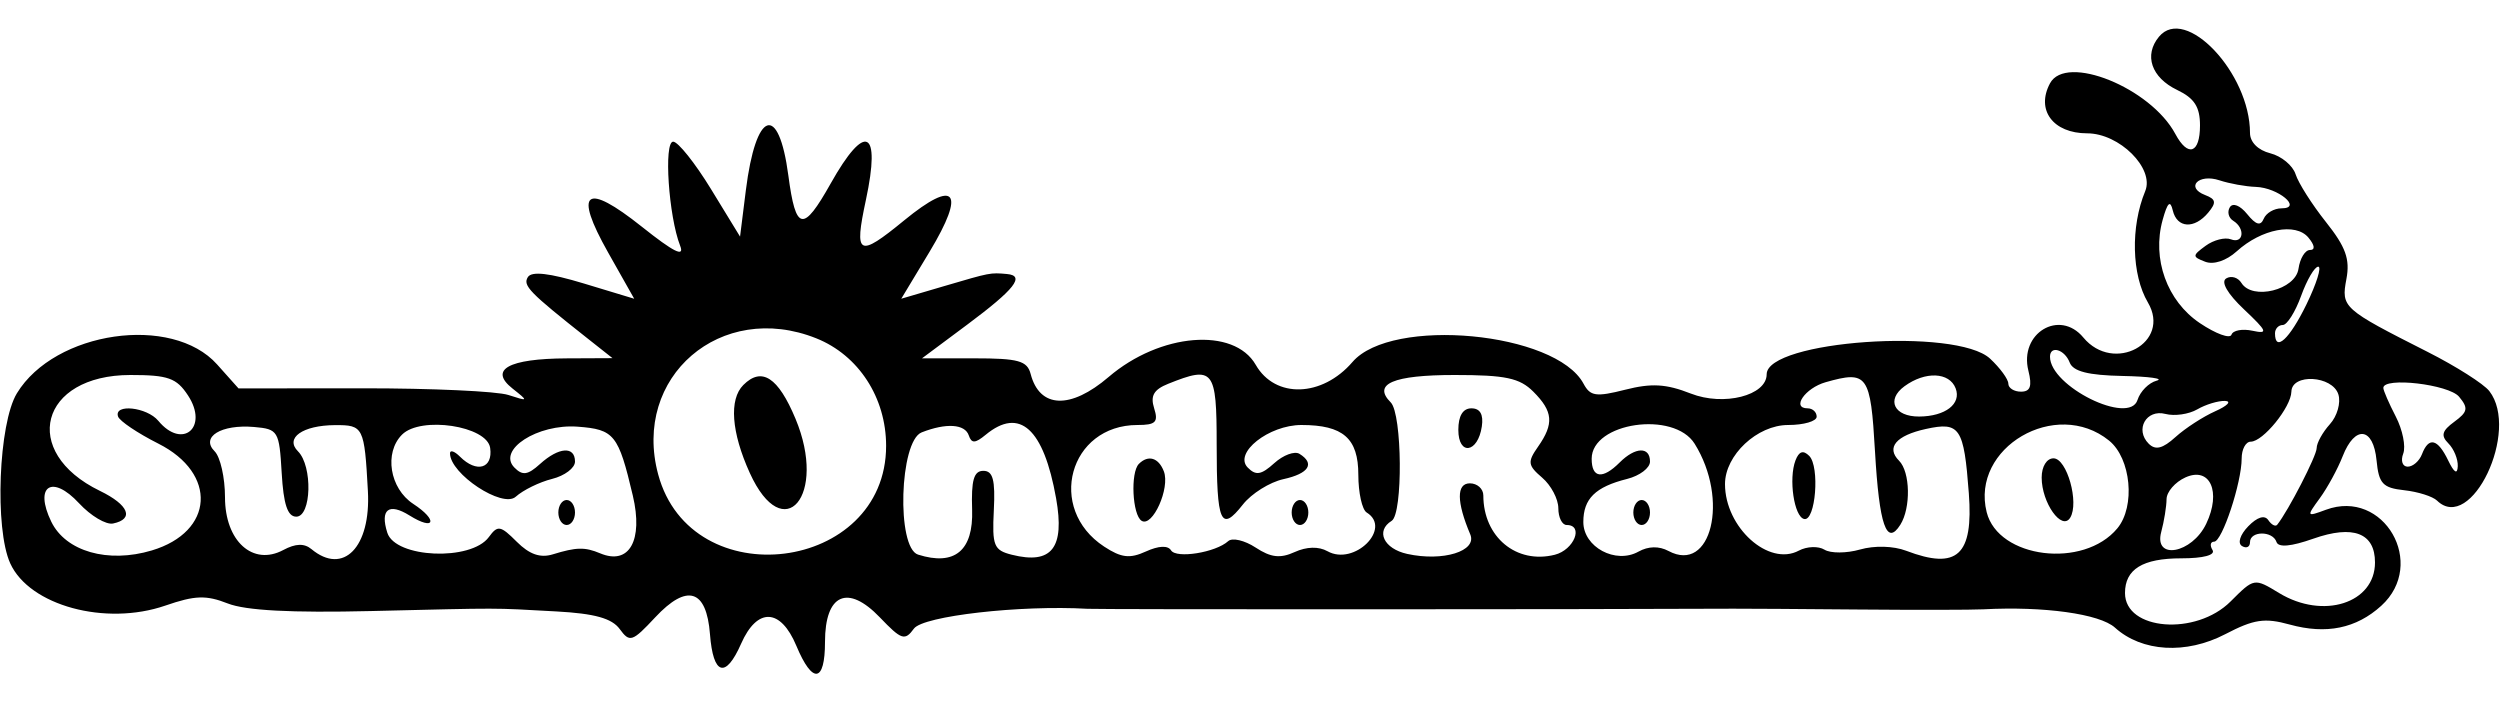 <svg id="svg" version="1.1" xmlns="http://www.w3.org/2000/svg" xmlns:xlink="http://www.w3.org/1999/xlink" width="400" height="114.667" viewBox="0, 0, 400,114.667"><g id="svgg"><path id="path0" d="M345.440 5.872 C 342.987 8.827,344.211 12.412,348.350 14.396 C 351.106 15.717,352.000 17.108,352.000 20.073 C 352.000 24.556,350.079 25.217,348.053 21.432 C 344.094 14.035,330.551 8.566,328.000 13.333 C 325.716 17.601,328.492 21.333,333.950 21.333 C 339.105 21.333,344.737 26.940,343.236 30.576 C 340.873 36.295,341.057 43.979,343.662 48.393 C 347.451 54.815,338.184 59.845,333.333 54.000 C 329.518 49.403,323.039 53.321,324.543 59.316 C 325.165 61.793,324.856 62.667,323.359 62.667 C 322.245 62.667,321.333 62.090,321.333 61.385 C 321.333 60.681,320.020 58.881,318.415 57.385 C 313.030 52.368,282.667 54.495,282.667 59.889 C 282.667 63.290,275.785 65.034,270.523 62.967 C 266.584 61.420,264.252 61.283,260.036 62.353 C 255.361 63.540,254.443 63.407,253.362 61.387 C 248.930 53.105,222.662 50.637,216.402 57.914 C 211.537 63.570,204.030 63.795,200.921 58.378 C 197.432 52.299,185.612 53.271,177.383 60.315 C 171.275 65.543,166.347 65.355,164.904 59.837 C 164.352 57.723,162.947 57.333,155.884 57.333 L 147.518 57.333 154.759 51.940 C 162.363 46.277,164.067 44.105,161.111 43.842 C 158.433 43.604,158.495 43.592,151.102 45.767 L 144.203 47.796 148.738 40.268 C 154.582 30.566,152.903 28.513,144.652 35.274 C 137.309 41.291,136.628 40.924,138.546 31.981 C 140.973 20.665,138.451 19.492,132.910 29.358 C 128.483 37.240,127.323 37.022,126.137 28.085 C 124.584 16.379,120.933 17.657,119.333 30.466 L 118.409 37.857 113.764 30.262 C 111.209 26.084,108.483 22.667,107.706 22.667 C 106.176 22.667,106.979 34.627,108.825 39.327 C 109.568 41.220,107.805 40.343,102.709 36.286 C 93.644 29.068,91.727 30.527,97.300 40.403 L 101.474 47.798 93.406 45.355 C 87.881 43.683,85.061 43.362,84.457 44.339 C 83.619 45.695,84.647 46.751,94.000 54.143 L 98.000 57.304 90.667 57.339 C 81.344 57.384,78.186 59.142,82.000 62.163 C 84.588 64.213,84.568 64.244,81.333 63.195 C 79.500 62.600,69.037 62.121,58.081 62.129 L 38.163 62.145 34.735 58.309 C 27.539 50.254,8.763 52.962,2.702 62.929 C -0.229 67.749,-0.887 84.595,1.640 90.141 C 4.716 96.893,16.873 100.203,26.449 96.896 C 31.207 95.253,32.978 95.193,36.449 96.557 C 39.319 97.685,46.629 98.072,59.333 97.769 C 80.970 97.254,78.378 97.248,89.049 97.831 C 95.151 98.165,97.899 98.931,99.155 100.648 C 100.758 102.841,101.159 102.709,104.835 98.775 C 109.933 93.320,113.041 94.277,113.596 101.472 C 114.102 108.031,116.091 108.642,118.574 103.000 C 121.149 97.149,124.894 97.290,127.419 103.333 C 130.003 109.518,132.000 109.248,132.000 102.714 C 132.000 95.037,135.632 93.411,140.779 98.784 C 144.241 102.397,144.772 102.572,146.231 100.576 C 147.709 98.555,163.233 96.784,174.000 97.408 C 176.008 97.524,253.343 97.511,277.333 97.390 C 279.167 97.381,288.167 97.439,297.333 97.521 C 306.500 97.602,315.500 97.588,317.333 97.491 C 327.017 96.976,335.965 98.222,338.396 100.422 C 342.702 104.319,349.770 104.736,356.047 101.465 C 360.633 99.075,362.342 98.820,366.358 99.929 C 372.201 101.542,377.000 100.558,381.000 96.926 C 388.381 90.224,381.412 78.132,372.145 81.563 C 369.028 82.717,369.006 82.676,371.175 79.705 C 372.395 78.034,374.038 75.017,374.827 73.000 C 376.794 67.971,379.735 68.333,380.249 73.667 C 380.607 77.381,381.238 78.062,384.667 78.436 C 386.867 78.676,389.237 79.426,389.933 80.103 C 395.382 85.396,403.228 68.939,398.291 62.572 C 397.398 61.420,392.951 58.596,388.410 56.298 C 374.823 49.420,374.572 49.195,375.425 44.645 C 376.023 41.459,375.325 39.518,372.145 35.516 C 369.923 32.720,367.742 29.287,367.297 27.886 C 366.853 26.485,365.029 24.973,363.244 24.525 C 361.289 24.034,360.000 22.743,360.000 21.276 C 360.000 11.695,349.674 0.770,345.440 5.872 M360.934 29.904 C 364.500 30.021,368.471 33.333,365.044 33.333 C 363.859 33.333,362.577 34.083,362.195 35.000 C 361.694 36.203,360.956 35.995,359.545 34.254 C 358.413 32.856,357.246 32.397,356.773 33.161 C 356.324 33.888,356.566 34.859,357.312 35.320 C 359.286 36.540,358.973 39.070,356.944 38.291 C 355.997 37.927,354.179 38.392,352.905 39.324 C 350.748 40.901,350.743 41.077,352.835 41.880 C 354.175 42.394,356.208 41.721,357.874 40.213 C 361.844 36.617,367.315 35.568,369.344 38.013 C 370.370 39.249,370.463 40.000,369.589 40.000 C 368.817 40.000,367.994 41.350,367.759 43.000 C 367.278 46.389,360.378 48.103,358.627 45.269 C 358.079 44.383,356.982 44.060,356.189 44.550 C 355.298 45.100,356.389 46.995,359.040 49.499 C 362.778 53.031,362.953 53.474,360.397 52.920 C 358.782 52.570,357.271 52.853,357.039 53.550 C 356.807 54.246,354.528 53.413,351.975 51.697 C 346.722 48.166,344.289 41.417,346.023 35.183 C 346.804 32.375,347.242 31.964,347.644 33.667 C 348.319 36.522,351.099 36.693,353.320 34.016 C 354.654 32.409,354.559 31.875,352.824 31.209 C 349.608 29.975,351.774 27.742,355.112 28.850 C 356.700 29.377,359.320 29.852,360.934 29.904 M369.050 48.667 C 366.332 54.262,364.000 56.417,364.000 53.333 C 364.000 52.600,364.561 52.000,365.247 52.000 C 365.933 52.000,367.253 49.900,368.182 47.333 C 369.110 44.767,370.341 42.667,370.917 42.667 C 371.494 42.667,370.654 45.367,369.050 48.667 M130.614 54.135 C 137.372 56.839,141.778 63.625,141.778 71.332 C 141.778 91.605,110.588 95.513,105.307 75.903 C 101.104 60.294,115.360 48.031,130.614 54.135 M331.149 58.000 C 331.698 59.431,334.108 60.044,339.625 60.155 C 343.865 60.240,346.312 60.578,345.063 60.907 C 343.814 61.236,342.437 62.624,342.002 63.992 C 340.702 68.089,328.000 61.817,328.000 57.078 C 328.000 55.218,330.345 55.905,331.149 58.000 M30.084 63.275 C 33.424 68.372,29.194 71.985,25.333 67.333 C 23.502 65.127,18.182 64.558,18.889 66.644 C 19.133 67.365,22.033 69.315,25.333 70.978 C 34.824 75.758,34.254 85.085,24.288 88.071 C 17.275 90.173,10.510 88.233,8.198 83.459 C 5.430 77.745,8.317 75.847,12.655 80.528 C 14.520 82.540,16.967 83.995,18.093 83.760 C 21.522 83.045,20.608 80.782,15.983 78.538 C 3.148 72.308,6.391 60.000,20.868 60.000 C 26.905 60.000,28.252 60.479,30.084 63.275 M118.933 61.600 C 116.626 63.907,117.011 69.160,119.964 75.667 C 125.388 87.615,132.417 79.294,127.282 67.004 C 124.500 60.346,121.882 58.651,118.933 61.600 M194.667 71.111 C 194.667 83.729,195.319 85.225,198.860 80.724 C 200.238 78.972,203.159 77.144,205.350 76.663 C 209.427 75.768,210.438 74.173,207.916 72.615 C 207.136 72.133,205.322 72.803,203.884 74.105 C 201.799 75.991,200.939 76.134,199.635 74.807 C 197.345 72.478,203.002 68.000,208.235 68.000 C 214.902 68.000,217.333 70.130,217.333 75.968 C 217.333 78.832,217.933 81.547,218.667 82.000 C 222.785 84.545,216.675 90.590,212.401 88.198 C 210.985 87.406,209.064 87.454,207.140 88.331 C 204.835 89.381,203.341 89.208,200.901 87.609 C 199.136 86.453,197.162 85.991,196.513 86.582 C 194.515 88.400,188.209 89.417,187.367 88.055 C 186.865 87.242,185.381 87.310,183.340 88.239 C 180.765 89.413,179.410 89.253,176.662 87.453 C 167.395 81.381,171.068 68.000,182.002 68.000 C 184.910 68.000,185.367 67.541,184.664 65.325 C 184.030 63.328,184.599 62.335,186.907 61.409 C 194.189 58.489,194.667 59.087,194.667 71.111 M245.333 62.667 C 248.499 65.832,248.665 67.791,246.082 71.478 C 244.372 73.920,244.444 74.454,246.749 76.428 C 248.170 77.645,249.333 79.846,249.333 81.320 C 249.333 82.794,249.933 84.000,250.667 84.000 C 253.448 84.000,251.855 87.986,248.763 88.762 C 242.615 90.305,237.333 85.919,237.333 79.271 C 237.333 78.205,236.363 77.333,235.178 77.333 C 233.019 77.333,233.042 80.303,235.241 85.502 C 236.375 88.182,230.883 89.886,225.162 88.629 C 221.396 87.802,220.052 84.949,222.667 83.333 C 224.488 82.208,224.361 66.228,222.516 64.383 C 219.563 61.429,222.899 60.000,232.745 60.000 C 240.889 60.000,243.145 60.478,245.333 62.667 M300.000 72.241 C 300.682 84.050,301.853 87.438,304.052 83.961 C 305.759 81.262,305.646 75.512,303.850 73.716 C 301.741 71.608,303.368 69.684,308.147 68.634 C 313.584 67.440,314.224 68.399,315.013 78.929 C 315.757 88.859,313.169 91.233,304.988 88.122 C 302.940 87.343,299.908 87.262,297.602 87.923 C 295.451 88.540,292.892 88.552,291.917 87.949 C 290.942 87.346,289.096 87.414,287.815 88.099 C 282.985 90.684,276.000 84.389,276.000 77.450 C 276.000 72.826,281.156 68.000,286.097 68.000 C 288.610 68.000,290.667 67.400,290.667 66.667 C 290.667 65.933,290.017 65.333,289.222 65.333 C 286.579 65.333,288.814 62.088,292.099 61.155 C 298.810 59.250,299.289 59.922,300.000 72.241 M312.903 62.135 C 313.854 64.612,311.266 66.617,307.079 66.646 C 303.058 66.674,301.743 63.973,304.718 61.798 C 308.038 59.370,311.903 59.529,312.903 62.135 M374.136 63.096 C 374.561 64.434,373.955 66.576,372.787 67.867 C 371.621 69.156,370.667 70.878,370.667 71.695 C 370.667 72.921,366.149 81.698,364.353 83.961 C 364.079 84.307,363.438 83.974,362.928 83.221 C 362.343 82.359,361.155 82.725,359.715 84.211 C 358.410 85.559,357.981 86.910,358.715 87.363 C 359.422 87.800,360.000 87.522,360.000 86.745 C 360.000 84.922,363.633 84.899,364.240 86.719 C 364.542 87.626,366.567 87.446,370.108 86.197 C 376.514 83.937,380.000 85.274,380.000 89.991 C 380.000 96.517,371.709 99.167,364.667 94.890 C 360.670 92.463,360.664 92.464,356.898 96.231 C 351.350 101.779,340.000 100.876,340.000 94.886 C 340.000 91.071,342.819 89.333,349.012 89.333 C 352.547 89.333,354.501 88.811,354.000 88.000 C 353.547 87.267,353.665 86.667,354.263 86.667 C 355.545 86.667,358.667 77.228,358.667 73.354 C 358.667 71.876,359.320 70.667,360.120 70.667 C 362.084 70.667,366.567 65.151,366.622 62.667 C 366.688 59.711,373.179 60.081,374.136 63.096 M393.453 63.478 C 394.965 65.300,394.850 65.901,392.688 67.483 C 390.713 68.927,390.501 69.701,391.738 70.938 C 392.616 71.816,393.293 73.463,393.243 74.600 C 393.184 75.964,392.661 75.646,391.706 73.667 C 390.025 70.182,388.602 69.842,387.518 72.667 C 387.096 73.767,386.067 74.667,385.233 74.667 C 384.398 74.667,384.075 73.729,384.515 72.582 C 384.955 71.436,384.419 68.766,383.324 66.648 C 382.229 64.531,381.333 62.469,381.333 62.066 C 381.333 60.275,391.808 61.495,393.453 63.478 M354.454 65.792 C 352.504 66.659,349.640 68.516,348.089 69.919 C 346.025 71.787,344.874 72.074,343.791 70.991 C 341.537 68.737,343.404 65.427,346.476 66.231 C 347.928 66.610,350.215 66.282,351.558 65.501 C 352.901 64.720,354.900 64.112,356.000 64.149 C 357.100 64.186,356.404 64.926,354.454 65.792 M233.333 68.778 C 233.333 72.955,236.465 72.498,237.093 68.229 C 237.376 66.306,236.816 65.333,235.426 65.333 C 234.065 65.333,233.333 66.537,233.333 68.778 M45.070 75.667 C 45.360 80.702,46.014 82.667,47.403 82.667 C 49.837 82.667,50.050 74.583,47.678 72.211 C 45.549 70.083,48.416 68.050,53.588 68.020 C 58.152 67.994,58.302 68.293,58.864 78.570 C 59.356 87.552,54.937 92.097,49.831 87.860 C 48.681 86.905,47.297 86.949,45.329 88.002 C 40.456 90.610,36.000 86.582,36.000 79.569 C 36.000 76.433,35.255 73.122,34.344 72.211 C 32.048 69.914,35.384 67.861,40.667 68.319 C 44.500 68.652,44.683 68.958,45.070 75.667 M78.426 71.667 C 78.894 74.964,76.261 75.728,73.600 73.067 C 72.720 72.187,72.000 71.946,72.000 72.532 C 72.000 75.822,80.410 81.376,82.517 79.477 C 83.699 78.412,86.317 77.129,88.333 76.626 C 90.350 76.123,92.000 74.876,92.000 73.855 C 92.000 71.342,89.410 71.518,86.407 74.235 C 84.436 76.018,83.606 76.134,82.302 74.807 C 79.520 71.978,86.011 67.785,92.426 68.268 C 98.294 68.709,98.945 69.524,101.251 79.297 C 102.943 86.468,100.678 90.483,96.038 88.537 C 93.578 87.505,92.221 87.533,88.457 88.693 C 86.447 89.313,84.707 88.707,82.682 86.682 C 80.068 84.068,79.632 83.994,78.216 85.930 C 75.369 89.823,63.260 89.304,61.968 85.233 C 60.785 81.504,62.204 80.403,65.524 82.476 C 69.581 85.010,70.140 83.257,66.116 80.620 C 62.349 78.152,61.426 72.440,64.326 69.540 C 67.327 66.539,77.925 68.138,78.426 71.667 M155.005 69.667 C 155.447 70.978,156.023 70.956,157.710 69.564 C 163.144 65.080,166.987 68.550,168.976 79.736 C 170.389 87.682,168.283 90.363,161.888 88.758 C 159.015 88.037,158.724 87.317,159.012 81.644 C 159.260 76.781,158.875 75.333,157.333 75.333 C 155.812 75.333,155.383 76.822,155.540 81.554 C 155.757 88.104,152.753 90.597,146.887 88.737 C 143.410 87.634,143.914 70.575,147.464 69.182 C 151.389 67.642,154.389 67.835,155.005 69.667 M271.143 71.000 C 276.703 79.914,273.805 91.820,266.966 88.160 C 265.440 87.344,263.728 87.380,262.153 88.261 C 258.499 90.306,253.333 87.532,253.333 83.525 C 253.333 79.795,255.252 77.906,260.341 76.629 C 262.353 76.124,264.000 74.876,264.000 73.855 C 264.000 71.422,261.651 71.492,259.143 74.000 C 256.403 76.740,254.667 76.507,254.667 73.400 C 254.667 67.592,267.822 65.676,271.143 71.000 M337.452 70.495 C 340.970 73.344,341.693 81.020,338.775 84.536 C 333.369 91.050,319.729 89.362,317.868 81.950 C 315.274 71.615,328.954 63.614,337.452 70.495 M287.278 73.664 C 286.152 76.597,287.055 82.689,288.667 83.041 C 290.494 83.441,291.196 74.662,289.474 72.941 C 288.514 71.981,287.838 72.203,287.278 73.664 M182.222 74.222 C 180.846 75.599,181.174 82.411,182.661 83.330 C 184.407 84.409,187.245 78.096,186.217 75.418 C 185.376 73.225,183.716 72.728,182.222 74.222 M326.667 76.412 C 326.667 80.451,329.894 84.996,331.229 82.836 C 332.705 80.448,330.707 73.333,328.561 73.333 C 327.471 73.333,326.667 74.641,326.667 76.412 M352.995 83.803 C 350.716 88.573,344.570 89.695,345.796 85.117 C 346.255 83.403,346.638 81.042,346.648 79.870 C 346.658 78.699,348.017 77.132,349.667 76.387 C 353.610 74.608,355.440 78.686,352.995 83.803 M89.333 82.000 C 89.333 83.100,89.933 84.000,90.667 84.000 C 91.400 84.000,92.000 83.100,92.000 82.000 C 92.000 80.900,91.400 80.000,90.667 80.000 C 89.933 80.000,89.333 80.900,89.333 82.000 M206.667 82.000 C 206.667 83.100,207.267 84.000,208.000 84.000 C 208.733 84.000,209.333 83.100,209.333 82.000 C 209.333 80.900,208.733 80.000,208.000 80.000 C 207.267 80.000,206.667 80.900,206.667 82.000 M261.333 82.000 C 261.333 83.100,261.933 84.000,262.667 84.000 C 263.400 84.000,264.000 83.100,264.000 82.000 C 264.000 80.900,263.400 80.000,262.667 80.000 C 261.933 80.000,261.333 80.900,261.333 82.000 " stroke="none" fill="#000000" fill-rule="evenodd"></path></g></svg>
